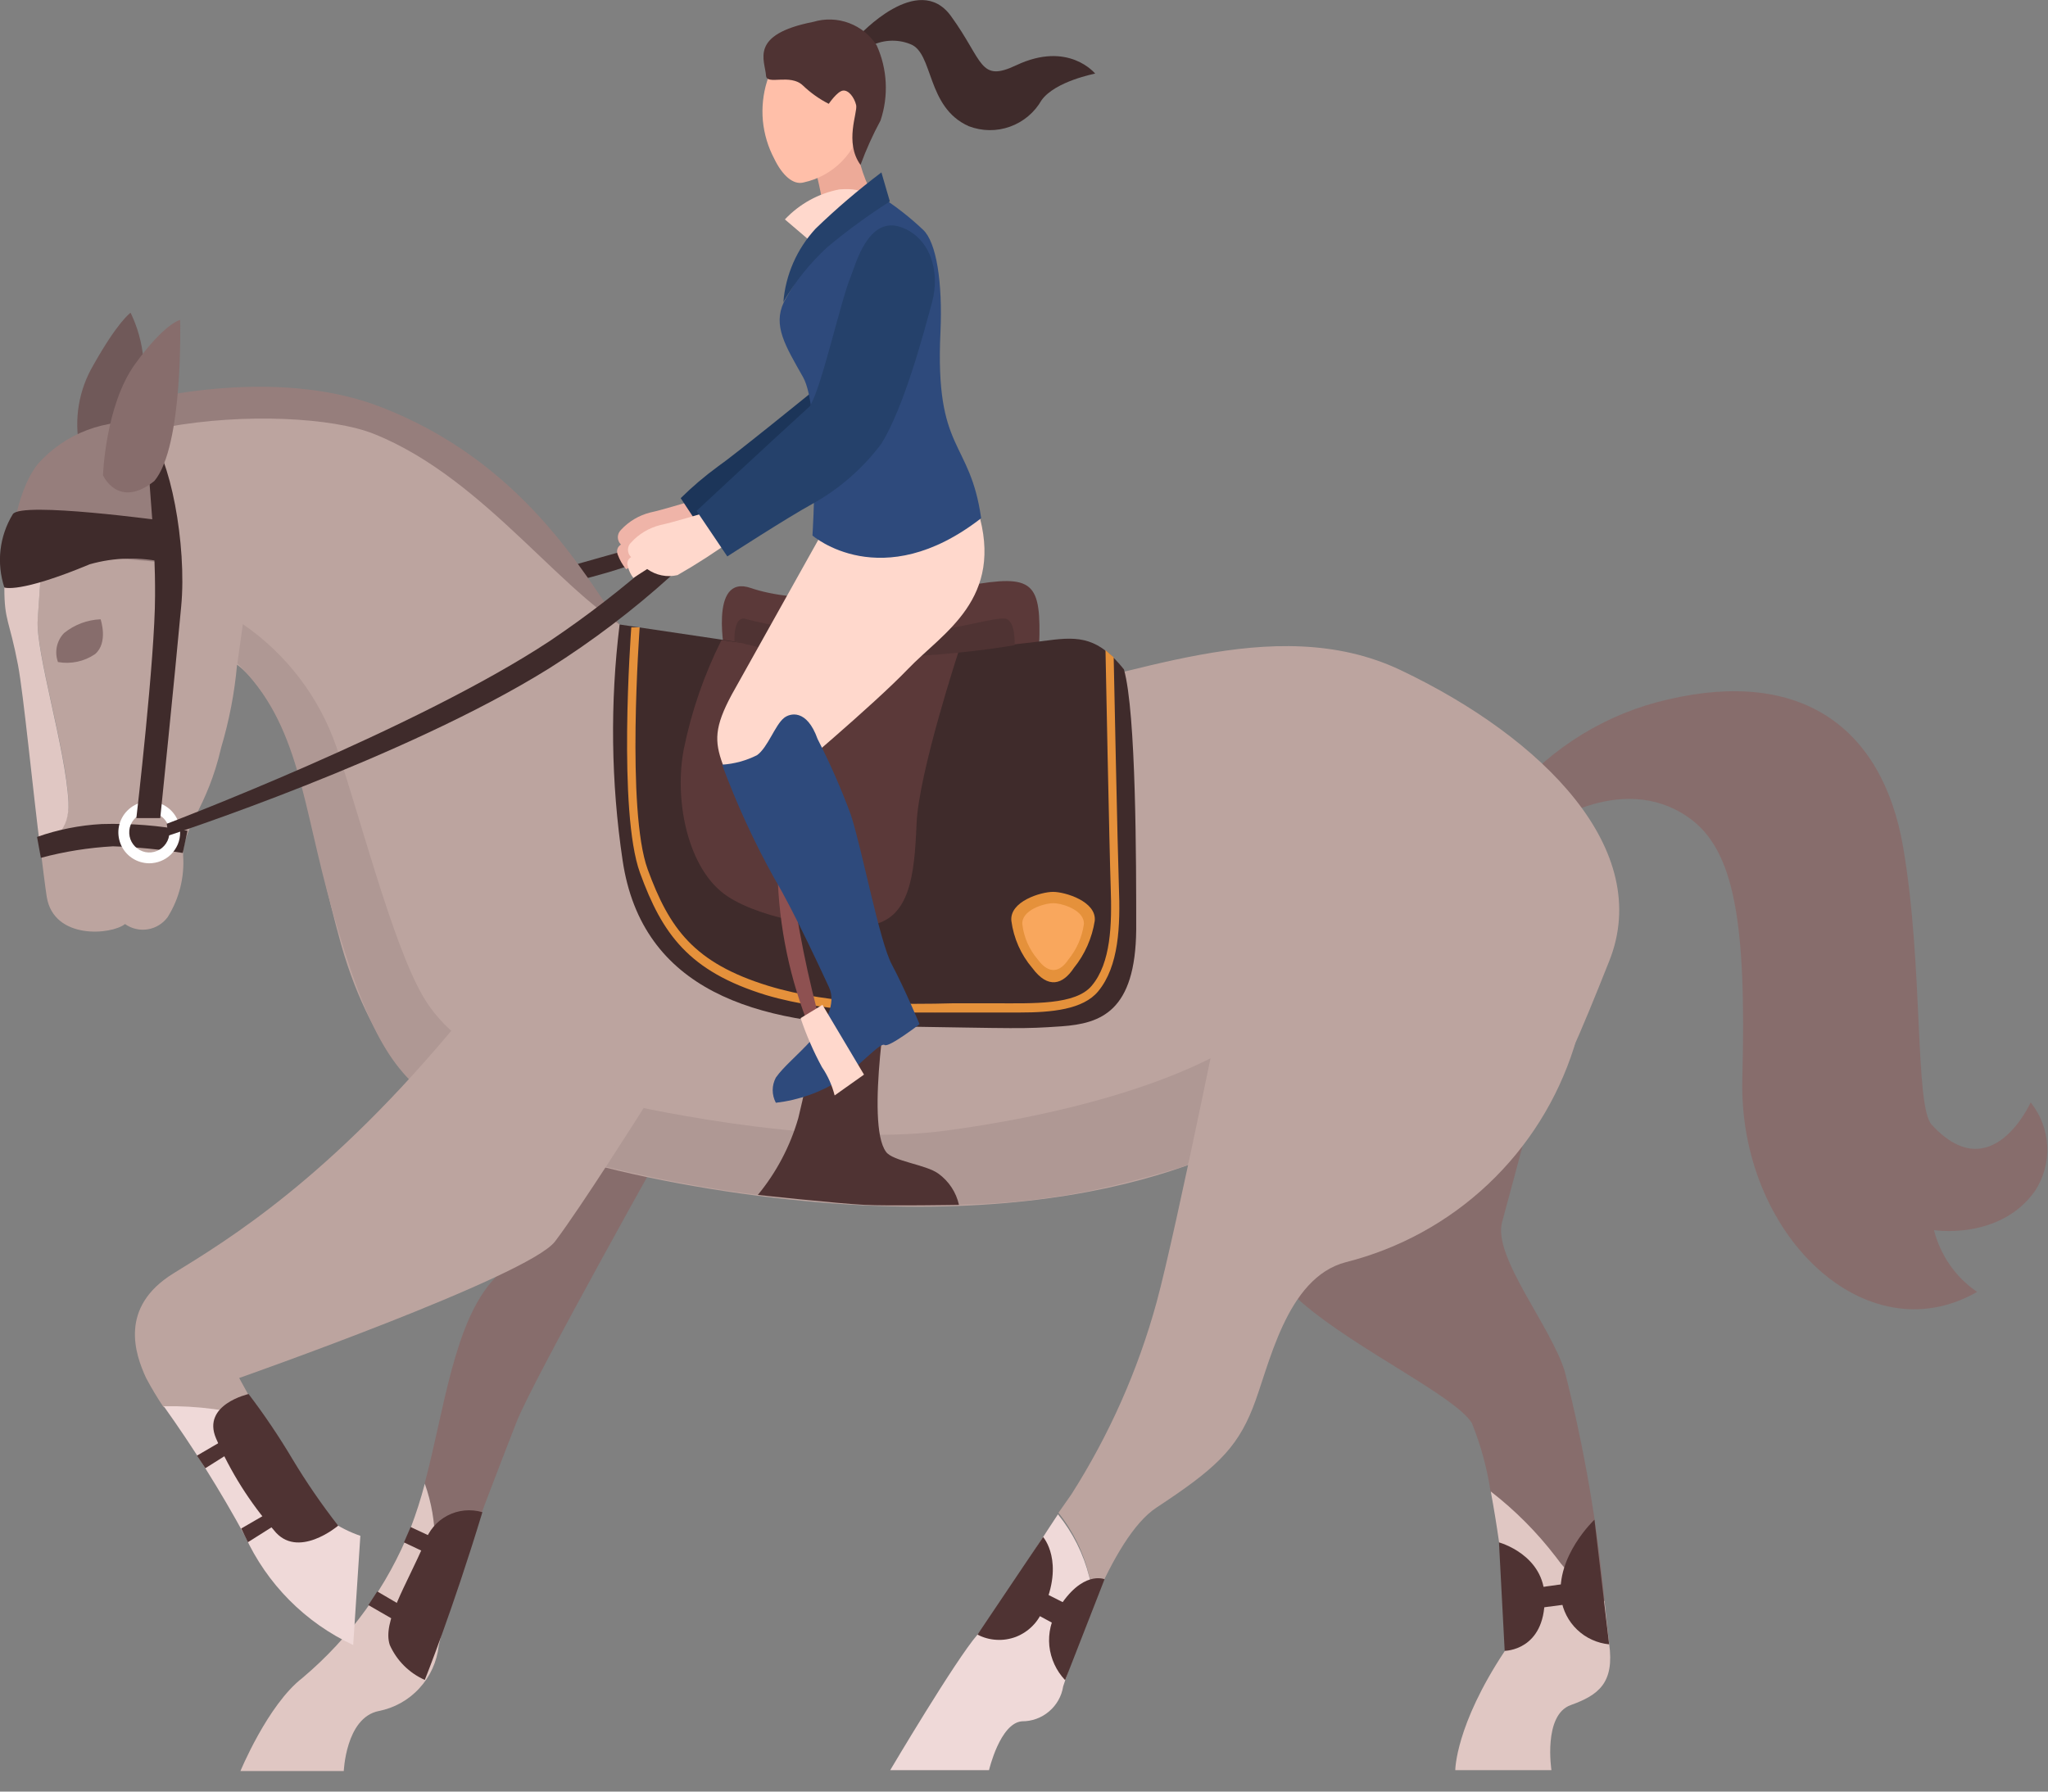 <svg width="24" height="21" viewBox="0 0 24 21" fill="none" xmlns="http://www.w3.org/2000/svg">
<rect x="0" y="0" width="24" height="21" fill="#808080" stroke="none"/>
<g clip-path="url(#clip0_1232_4749)">
<path d="M7.392 6.434L6.741 6.618V6.811C6.996 6.751 7.246 6.677 7.492 6.588C7.538 6.558 7.589 6.534 7.641 6.518L7.392 6.434Z" fill="#3F2B2B"/>
<path d="M1.381 4.761C1.381 4.761 3.087 4.249 4.437 4.761C6.123 5.401 6.851 6.741 7.261 7.32C7.67 7.899 4.429 6.197 4.429 6.197L1.737 5.393L1.381 4.761Z" fill="#967E7C"/>
<path d="M18.028 9.736C18.028 9.736 18.982 9.012 19.792 9.585C20.326 9.963 20.467 10.812 20.418 12.639C20.369 14.466 21.866 15.892 23.169 15.143C22.918 14.972 22.739 14.714 22.664 14.419C22.664 14.419 23.435 14.54 23.847 13.961C23.949 13.805 24 13.62 23.991 13.433C23.982 13.247 23.914 13.068 23.797 12.922C23.797 12.922 23.339 13.945 22.64 13.186C22.435 12.981 22.543 11.326 22.302 9.927C22.061 8.527 21.109 7.834 19.55 8.198C18.829 8.361 18.183 8.758 17.709 9.325L18.028 9.736Z" fill="#876D6C"/>
<path d="M18.231 18.257C18.383 18.469 18.578 18.646 18.804 18.777C18.719 17.868 18.564 16.967 18.339 16.082C18.182 15.551 17.49 14.732 17.603 14.323C18.012 12.825 18.339 11.512 18.339 11.512L13.548 12.277C13.548 12.277 14.61 14.708 15.252 15.264C15.895 15.821 17.055 16.363 17.249 16.682C17.355 16.945 17.43 17.22 17.47 17.5C17.755 17.719 18.011 17.973 18.231 18.257Z" fill="#876D6C"/>
<path d="M17.633 19.354C17.054 20.227 17.054 20.749 17.054 20.749H18.181C18.181 20.749 18.081 20.103 18.407 19.986C18.732 19.869 18.922 19.728 18.857 19.264C18.846 19.184 18.828 19.006 18.803 18.767C18.578 18.635 18.383 18.458 18.231 18.247C18.011 17.96 17.755 17.703 17.47 17.482C17.611 18.239 17.721 19.233 17.633 19.354Z" fill="#E0C7C3"/>
<path d="M7.924 13.186L6.627 12.294C6.627 12.294 6.371 14.372 5.796 14.984C5.321 15.487 5.207 16.524 4.978 17.382C5.056 17.606 5.094 17.842 5.09 18.079C5.095 18.305 5.166 18.525 5.295 18.711C5.522 18.024 5.908 17.042 6.054 16.666C6.25 16.164 7.924 13.186 7.924 13.186Z" fill="#876D6C"/>
<path d="M4.978 17.392C4.932 17.567 4.877 17.74 4.812 17.91C4.541 18.591 4.106 19.194 3.545 19.667C3.136 19.982 2.813 20.77 2.813 20.77H4.028C4.028 20.77 4.049 20.135 4.437 20.056C4.621 20.02 4.788 19.927 4.914 19.789C5.041 19.652 5.12 19.478 5.141 19.293C5.182 19.099 5.236 18.909 5.301 18.722C5.172 18.535 5.101 18.316 5.096 18.09C5.098 17.852 5.058 17.616 4.978 17.392Z" fill="#E0C7C3"/>
<path d="M0.933 5.246C0.865 4.915 0.923 4.571 1.094 4.28C1.385 3.762 1.53 3.666 1.53 3.666C1.53 3.666 1.817 4.21 1.606 4.689C1.51 4.934 1.38 5.165 1.221 5.374L0.933 5.246Z" fill="#705959"/>
<path d="M16.412 7.854C14.915 7.144 13.173 7.983 11.842 8.165C10.796 8.308 8.58 7.96 7.545 7.482C6.645 7.073 5.722 5.622 4.382 5.086C3.902 4.894 2.864 4.838 1.95 5.006C1.131 5.158 0.393 5.503 0.254 6.14L0.223 6.199C0.32 6.19 0.417 6.19 0.514 6.199C0.514 6.199 0.469 6.866 0.442 7.251C0.415 7.635 0.769 8.764 0.802 9.38C0.818 9.734 0.624 9.789 0.475 9.953C0.493 10.1 0.534 10.428 0.548 10.514C0.632 11.019 1.307 10.958 1.465 10.831C1.542 10.886 1.638 10.908 1.731 10.893C1.824 10.878 1.908 10.827 1.964 10.751C2.1 10.535 2.164 10.281 2.146 10.027C2.146 9.689 2.427 9.478 2.592 8.762C2.686 8.445 2.749 8.12 2.778 7.791C3.114 8.038 3.519 8.832 3.578 9.155C3.684 9.804 3.824 10.447 4 11.08C4.378 12.408 5.053 12.891 5.053 12.891C6.148 13.617 8.509 14.069 10.279 14.135C12.048 14.2 13.268 13.906 14.029 13.617C14.704 13.36 16.347 14.069 17.097 13.861C17.848 13.652 18.202 12.918 18.855 11.273C19.387 9.959 18.079 8.646 16.412 7.854Z" fill="#BCA49F"/>
<path d="M0.442 7.259C0.469 6.874 0.514 6.207 0.514 6.207C0.417 6.198 0.32 6.198 0.223 6.207C0.117 6.421 0.059 6.656 0.051 6.895C0.051 7.281 0.111 7.269 0.211 7.795C0.276 8.138 0.383 9.247 0.475 9.969C0.624 9.81 0.818 9.751 0.802 9.397C0.769 8.773 0.415 7.643 0.442 7.259Z" fill="#E0C7C3"/>
<path d="M2.782 7.776L2.846 7.316C3.354 7.665 3.737 8.166 3.94 8.748C4.257 9.697 4.652 11.26 5.027 11.788C5.173 11.997 5.364 12.17 5.586 12.296C5.808 12.422 6.055 12.498 6.309 12.517L6.277 13.415C5.875 13.314 5.492 13.151 5.141 12.932C4.574 12.574 4.282 12.021 3.897 10.681C3.535 9.413 3.519 8.499 2.782 7.776Z" fill="#AF9894"/>
<path d="M7.097 13.675L7.238 12.922C7.238 12.922 9.511 13.464 11.081 13.253C13.419 12.938 14.383 12.294 14.383 12.294L13.918 13.658C13.918 13.658 13.364 13.834 12.797 13.953C12.383 14.037 11.964 14.089 11.543 14.11C10.048 14.179 8.55 14.033 7.097 13.675Z" fill="#AF9894"/>
<path d="M5.395 11.954C3.867 13.81 2.678 14.528 2.034 14.925C1.389 15.322 1.584 15.874 1.712 16.152C1.775 16.27 1.843 16.384 1.917 16.494C2.308 16.486 2.697 16.537 3.073 16.645L2.803 16.152C2.803 16.152 6.195 14.959 6.504 14.552C6.813 14.145 7.543 12.987 7.543 12.987C7.543 12.987 5.774 11.494 5.395 11.954Z" fill="#BCA49F"/>
<path d="M1.919 16.483C2.266 16.97 2.584 17.477 2.87 18.002C3.127 18.566 3.577 19.02 4.139 19.282L4.223 18.002C3.972 17.916 3.749 17.763 3.578 17.56C3.39 17.263 3.222 16.954 3.075 16.635C2.699 16.527 2.31 16.476 1.919 16.483Z" fill="#EFD9D8"/>
<path d="M14.421 11.254C14.421 11.254 13.783 14.427 13.554 15.264C13.336 16.06 12.999 16.819 12.556 17.515L12.404 17.732C12.577 17.949 12.7 18.202 12.764 18.472C12.791 18.564 12.818 18.644 12.846 18.718C13.037 18.288 13.28 17.85 13.554 17.67C14.229 17.226 14.487 16.991 14.679 16.508C14.872 16.025 15.066 14.976 15.774 14.794C16.397 14.636 16.97 14.323 17.437 13.882C17.905 13.441 18.252 12.888 18.446 12.275C18.818 11.08 14.421 11.254 14.421 11.254Z" fill="#BCA49F"/>
<path d="M12.398 17.75C12.083 18.221 11.675 18.906 11.455 19.16C11.197 19.456 10.432 20.749 10.432 20.749H11.59C11.59 20.749 11.719 20.197 11.976 20.176C12.092 20.177 12.205 20.136 12.293 20.061C12.382 19.986 12.441 19.882 12.459 19.767C12.492 19.675 12.635 19.204 12.846 18.726C12.817 18.652 12.79 18.572 12.764 18.48C12.697 18.213 12.572 17.964 12.398 17.75Z" fill="#EFD9D8"/>
<path d="M0.679 7.76C0.658 7.702 0.654 7.64 0.666 7.58C0.679 7.52 0.708 7.464 0.751 7.42C0.873 7.322 1.022 7.265 1.179 7.259C1.179 7.259 1.273 7.533 1.113 7.668C0.986 7.754 0.831 7.787 0.679 7.76Z" fill="#876D6C"/>
<path d="M0.129 6.434C0.129 6.434 0.168 5.788 0.442 5.44C0.6 5.262 0.798 5.125 1.021 5.041C1.243 4.957 1.483 4.928 1.719 4.957L1.935 6.594L0.129 6.434Z" fill="#967E7C"/>
<path d="M0.479 10.055C0.755 9.981 1.038 9.936 1.324 9.92C1.598 9.929 1.871 9.955 2.142 9.998L2.197 9.738C1.866 9.676 1.529 9.649 1.193 9.659C0.934 9.673 0.678 9.724 0.434 9.81L0.479 10.055Z" fill="#3F2B2B"/>
<path d="M0.051 6.886C0.051 6.886 0.223 6.96 1.052 6.614C1.34 6.532 1.644 6.525 1.936 6.594V6.107C1.936 6.107 0.248 5.874 0.15 6.027C0.072 6.155 0.023 6.298 0.006 6.446C-0.011 6.594 0.005 6.745 0.051 6.886Z" fill="#3F2B2B"/>
<path d="M1.747 10.119C1.676 10.118 1.606 10.097 1.547 10.057C1.487 10.017 1.441 9.96 1.414 9.894C1.387 9.828 1.38 9.755 1.394 9.685C1.409 9.615 1.443 9.55 1.494 9.5C1.545 9.449 1.609 9.415 1.679 9.401C1.75 9.388 1.822 9.395 1.888 9.422C1.954 9.45 2.011 9.496 2.051 9.556C2.09 9.615 2.111 9.685 2.111 9.757C2.111 9.804 2.102 9.852 2.084 9.896C2.065 9.94 2.038 9.98 2.005 10.014C1.971 10.047 1.931 10.074 1.886 10.092C1.842 10.11 1.795 10.119 1.747 10.119ZM1.747 9.521C1.701 9.522 1.656 9.536 1.617 9.562C1.579 9.588 1.549 9.625 1.531 9.668C1.514 9.711 1.51 9.758 1.519 9.804C1.528 9.849 1.551 9.891 1.584 9.924C1.617 9.956 1.659 9.979 1.704 9.988C1.75 9.997 1.797 9.992 1.84 9.974C1.883 9.956 1.919 9.926 1.945 9.887C1.971 9.849 1.985 9.803 1.985 9.757C1.985 9.726 1.978 9.695 1.966 9.666C1.955 9.638 1.937 9.611 1.915 9.59C1.893 9.568 1.867 9.55 1.838 9.539C1.809 9.527 1.778 9.521 1.747 9.521Z" fill="white"/>
<path d="M1.737 5.393C1.751 5.782 1.821 6.311 1.817 6.985C1.817 7.707 1.598 9.589 1.598 9.589H1.878C1.878 9.589 2.046 7.952 2.123 7.111C2.193 6.387 1.99 5.321 1.737 5.092C1.72 5.192 1.72 5.293 1.737 5.393Z" fill="#3F2B2B"/>
<path d="M7.69 6.549C7.296 6.898 6.879 7.22 6.442 7.514C4.865 8.554 1.954 9.656 1.954 9.656L1.974 9.794C1.974 9.794 4.744 8.891 6.442 7.83C6.945 7.512 7.419 7.152 7.86 6.753C7.809 6.681 7.752 6.612 7.69 6.549Z" fill="#3F2B2B"/>
<path d="M1.207 5.571C1.207 5.571 1.234 4.753 1.581 4.27C1.929 3.787 2.111 3.75 2.111 3.75C2.111 3.75 2.152 5.229 1.809 5.638C1.385 5.974 1.207 5.571 1.207 5.571Z" fill="#876D6C"/>
<path d="M2.913 16.34C2.913 16.34 2.363 16.463 2.531 16.858C2.699 17.25 2.928 17.613 3.208 17.934C3.484 18.29 3.963 17.883 3.963 17.883C3.768 17.633 3.588 17.371 3.425 17.099C3.269 16.837 3.098 16.583 2.913 16.34Z" fill="#4F3333"/>
<path d="M2.725 16.819L2.308 17.062L2.406 17.21L2.815 16.952L2.725 16.819Z" fill="#4F3333"/>
<path d="M3.224 17.686L2.827 17.916L2.905 18.077L3.314 17.819L3.224 17.686Z" fill="#4F3333"/>
<path d="M5.653 17.725C5.516 17.685 5.369 17.699 5.243 17.765C5.117 17.831 5.022 17.944 4.978 18.079C4.761 18.587 4.478 19.012 4.568 19.282C4.65 19.465 4.795 19.61 4.978 19.691C4.978 19.691 5.299 18.893 5.653 17.725Z" fill="#4F3333"/>
<path d="M4.317 18.814L4.761 19.07L4.841 18.9L4.421 18.654L4.317 18.814Z" fill="#4F3333"/>
<path d="M4.734 18.079L5.106 18.255L5.194 18.077L4.812 17.899L4.734 18.079Z" fill="#4F3333"/>
<path d="M12.944 18.511C12.944 18.511 12.682 18.398 12.398 18.863C12.318 18.991 12.282 19.142 12.297 19.293C12.313 19.443 12.378 19.584 12.482 19.694L12.944 18.511Z" fill="#4F3333"/>
<path d="M12.224 18.016C12.224 18.016 12.48 18.302 12.224 18.863C12.197 18.936 12.155 19.003 12.1 19.058C12.045 19.114 11.979 19.157 11.906 19.186C11.834 19.213 11.756 19.226 11.678 19.221C11.6 19.217 11.524 19.196 11.455 19.16L12.224 18.016Z" fill="#4F3333"/>
<path d="M12.036 18.863L12.469 19.096L12.619 18.863L12.132 18.617L12.036 18.863Z" fill="#4F3333"/>
<path d="M17.566 18.079C17.566 18.079 18.102 18.223 18.102 18.736C18.102 19.35 17.633 19.35 17.633 19.35L17.566 18.079Z" fill="#4F3333"/>
<path d="M18.685 17.813C18.685 17.813 18.231 18.239 18.294 18.736C18.314 18.876 18.38 19.005 18.482 19.102C18.584 19.2 18.716 19.26 18.857 19.274L18.685 17.813Z" fill="#4F3333"/>
<path d="M8.5 7.692C8.5 7.692 8.296 6.717 8.801 6.893C9.306 7.068 10.315 7.056 11.183 6.893C12.05 6.729 12.191 6.764 12.181 7.441C12.177 7.755 12.076 8.059 11.89 8.312L8.801 8.073L8.5 7.692Z" fill="#5B3939"/>
<path d="M17.963 18.617V18.857L18.573 18.777L18.489 18.544L17.963 18.617Z" fill="#4F3333"/>
<path d="M9.601 11.459C9.571 12.014 9.489 12.566 9.355 13.106C9.26 13.435 9.099 13.742 8.881 14.006C8.881 14.006 9.82 14.108 10.135 14.123C10.409 14.137 11.238 14.123 11.238 14.123C11.205 13.975 11.119 13.845 10.996 13.756C10.851 13.65 10.46 13.611 10.383 13.501C10.137 13.169 10.428 11.512 10.428 11.512L9.601 11.459Z" fill="#4F3333"/>
<path d="M7.261 7.32C7.148 8.239 7.16 9.168 7.296 10.084C7.523 11.618 8.873 12.005 10.42 12.03C11.966 12.054 11.976 12.062 12.439 12.03C12.901 11.997 13.306 11.856 13.315 10.896C13.315 10.113 13.315 8.351 13.171 7.846C12.875 7.476 12.654 7.457 12.285 7.506C11.917 7.555 10.178 7.756 9.356 7.631L7.261 7.32Z" fill="#3F2B2B"/>
<path d="M8.455 7.502C8.251 7.909 8.102 8.341 8.012 8.787C7.903 9.37 8.05 10.119 8.455 10.454C8.809 10.747 9.71 10.919 10.188 10.847C10.667 10.775 10.716 10.254 10.741 9.656C10.765 9.059 11.238 7.623 11.238 7.623C11.238 7.623 9.29 7.643 8.455 7.502Z" fill="#5B3939"/>
<path d="M12.341 10.454C12.199 10.454 11.829 10.565 11.852 10.794C11.879 10.998 11.964 11.19 12.097 11.346C12.283 11.598 12.457 11.539 12.584 11.346C12.713 11.187 12.797 10.996 12.829 10.794C12.852 10.565 12.48 10.454 12.341 10.454Z" fill="#E5913B"/>
<path d="M12.341 10.587C12.236 10.587 11.964 10.669 11.981 10.837C11.999 10.988 12.062 11.131 12.161 11.246C12.298 11.432 12.427 11.389 12.521 11.246C12.617 11.128 12.679 10.987 12.701 10.837C12.717 10.669 12.443 10.585 12.341 10.587Z" fill="#F9A75D"/>
<path d="M11.95 11.868C11.854 11.868 11.756 11.868 11.662 11.868C11.498 11.868 11.361 11.868 11.171 11.868C10.635 11.868 9.738 11.89 8.975 11.663C8.071 11.385 7.76 10.947 7.5 10.231C7.24 9.515 7.392 7.441 7.398 7.353H7.496C7.496 7.373 7.337 9.497 7.59 10.19C7.844 10.884 8.132 11.287 9.002 11.555C9.755 11.786 10.639 11.774 11.168 11.76C11.361 11.76 11.498 11.76 11.664 11.76C12.104 11.76 12.603 11.782 12.793 11.555C13.018 11.289 13.032 10.841 13.016 10.397C13.002 10.012 12.955 7.645 12.955 7.621L13.051 7.705C13.051 7.729 13.098 10.01 13.112 10.393C13.13 10.857 13.112 11.326 12.869 11.62C12.693 11.833 12.325 11.868 11.95 11.868Z" fill="#E5913B"/>
<path d="M8.607 7.514C8.607 7.514 8.591 7.195 8.752 7.259C9.367 7.412 10.001 7.474 10.634 7.441C11.26 7.367 11.647 7.236 11.776 7.251C11.905 7.265 11.89 7.562 11.89 7.562C11.89 7.562 9.957 7.915 8.607 7.514Z" fill="#4F3333"/>
<path d="M8.214 5.839C8.214 5.839 7.764 5.978 7.621 6.007C7.489 6.04 7.369 6.111 7.277 6.211C7.266 6.222 7.256 6.236 7.25 6.25C7.244 6.265 7.24 6.281 7.24 6.297C7.24 6.313 7.244 6.329 7.25 6.344C7.256 6.359 7.266 6.372 7.277 6.383C7.258 6.394 7.243 6.412 7.236 6.433C7.229 6.454 7.23 6.477 7.238 6.498C7.261 6.561 7.294 6.62 7.337 6.672L7.492 6.594C7.598 6.632 7.714 6.632 7.819 6.594C8.05 6.462 8.274 6.317 8.488 6.16L8.214 5.839Z" fill="#EFB4A8"/>
<path d="M9.528 4.585C9.528 4.585 8.597 5.342 8.409 5.471C8.256 5.583 8.112 5.706 7.977 5.839L8.163 6.121C8.441 6.086 8.708 5.99 8.945 5.841C9.278 5.501 9.59 5.14 9.878 4.761L9.528 4.585Z" fill="#1C3559"/>
<path d="M10.063 0.421C10.063 0.421 10.759 -0.342 11.144 0.188C11.528 0.718 11.475 0.97 11.909 0.765C12.523 0.475 12.834 0.863 12.834 0.863C12.834 0.863 12.367 0.951 12.206 1.174C12.123 1.319 11.992 1.429 11.835 1.485C11.679 1.541 11.508 1.539 11.352 1.479C10.851 1.256 10.943 0.616 10.665 0.516C10.588 0.485 10.506 0.473 10.424 0.478C10.342 0.483 10.262 0.507 10.19 0.546L10.063 0.421Z" fill="#3F2B2B"/>
<path d="M9.693 2.866C9.679 2.594 9.639 2.324 9.573 2.06C9.61 1.903 9.998 1.567 9.998 1.567L10.084 1.933C10.15 2.169 10.266 2.387 10.424 2.574C10.315 2.762 9.894 2.778 9.693 2.866Z" fill="#EDAA98"/>
<path d="M10.105 1.434C10.072 1.606 9.99 1.764 9.868 1.889C9.746 2.015 9.59 2.101 9.419 2.138C9.296 2.173 9.166 2.054 9.073 1.86C9 1.722 8.955 1.571 8.94 1.416C8.926 1.261 8.942 1.104 8.988 0.955C9.131 0.495 9.28 0.417 9.622 0.473C9.963 0.528 10.18 0.957 10.105 1.434Z" fill="#FFBFA9"/>
<path d="M10.084 1.933C9.892 1.667 10.053 1.32 10.033 1.232C10.012 1.144 9.945 1.052 9.877 1.062C9.81 1.072 9.712 1.217 9.712 1.217C9.601 1.161 9.499 1.088 9.409 1.002C9.26 0.859 8.986 1.002 8.977 0.888C8.965 0.706 8.773 0.405 9.532 0.256C9.669 0.215 9.815 0.22 9.949 0.27C10.083 0.32 10.197 0.412 10.274 0.532C10.399 0.809 10.415 1.123 10.319 1.412C10.228 1.58 10.15 1.754 10.084 1.933Z" fill="#4F3333"/>
<path d="M9.691 5.444C9.576 5.71 9.548 6.006 9.611 6.289L8.576 8.14C8.371 8.521 8.371 8.689 8.47 8.959C8.568 9.229 9.208 9.127 9.208 9.127C9.208 9.127 10.231 8.269 10.64 7.842C11.05 7.414 11.776 7.023 11.459 5.984C11.207 5.219 10.078 5.117 9.691 5.444Z" fill="#FFD8CC"/>
<path d="M11.498 6.074C11.365 5.143 10.955 5.309 11.021 3.893C11.047 3.308 10.974 2.838 10.816 2.692C10.664 2.548 10.499 2.419 10.323 2.306C10.148 2.382 9.986 2.487 9.845 2.617C9.588 2.897 9.367 3.208 9.186 3.541C9.055 3.818 9.202 4.051 9.411 4.421C9.619 4.791 9.521 6.277 9.521 6.277C9.521 6.277 10.329 6.983 11.498 6.074Z" fill="#2E4A7C"/>
<path d="M9.607 2.921L9.198 2.572C9.369 2.39 9.592 2.267 9.837 2.22C10.168 2.193 10.172 2.328 10.172 2.328L9.607 2.921Z" fill="#FFD8CC"/>
<path d="M10.329 2.021C10.059 2.225 9.801 2.445 9.558 2.68C9.339 2.917 9.206 3.22 9.18 3.541C9.317 3.302 9.49 3.086 9.693 2.899C9.926 2.704 10.172 2.525 10.428 2.361L10.329 2.021Z" fill="#25416B"/>
<path d="M9.632 12.052C9.465 11.455 9.343 10.847 9.266 10.231C9.215 10.231 9.163 10.231 9.112 10.231C9.127 10.863 9.257 11.488 9.497 12.073C9.667 12.361 9.632 12.052 9.632 12.052Z" fill="#8E5151"/>
<path d="M9.188 8.415C9.082 8.499 8.998 8.762 8.871 8.852C8.744 8.916 8.604 8.954 8.462 8.963C8.632 9.423 8.837 9.87 9.076 10.299C9.305 10.679 9.679 11.496 9.716 11.575C9.802 11.76 9.675 12.009 9.511 12.189C9.348 12.369 9.18 12.504 9.092 12.631C9.068 12.676 9.055 12.727 9.055 12.778C9.055 12.83 9.068 12.88 9.092 12.926C9.361 12.895 9.619 12.803 9.847 12.658C10.113 12.453 10.32 12.214 10.367 12.249C10.414 12.283 10.776 12.005 10.776 12.005C10.776 12.005 10.6 11.584 10.453 11.309C10.305 11.035 10.105 9.959 9.97 9.548C9.858 9.245 9.728 8.949 9.581 8.662C9.454 8.306 9.258 8.359 9.188 8.415Z" fill="#2E4A7C"/>
<path d="M9.382 11.934C9.449 12.132 9.532 12.324 9.632 12.508C9.701 12.609 9.751 12.722 9.781 12.84L10.125 12.596L9.638 11.778L9.382 11.934Z" fill="#FFD8CC"/>
<path d="M8.333 5.988C8.333 5.988 7.883 6.125 7.739 6.154C7.607 6.187 7.487 6.258 7.396 6.359C7.384 6.37 7.375 6.383 7.368 6.398C7.362 6.413 7.359 6.428 7.359 6.444C7.359 6.461 7.362 6.476 7.368 6.491C7.375 6.506 7.384 6.519 7.396 6.53C7.377 6.541 7.362 6.559 7.355 6.58C7.349 6.6 7.35 6.623 7.359 6.643C7.37 6.691 7.392 6.735 7.422 6.774L7.584 6.67C7.635 6.706 7.693 6.732 7.754 6.744C7.815 6.757 7.879 6.755 7.94 6.741C8.169 6.61 8.391 6.466 8.605 6.311L8.333 5.988Z" fill="#FFD8CC"/>
<path d="M10.557 2.662C10.172 2.529 10.027 3.102 9.97 3.241C9.847 3.539 9.632 4.532 9.491 4.761C8.945 5.258 8.163 5.988 8.163 5.988L8.523 6.522C8.523 6.522 9.231 6.064 9.517 5.908C9.835 5.732 10.112 5.49 10.33 5.199C10.598 4.763 10.823 3.91 10.923 3.541C11.023 3.173 10.894 2.78 10.557 2.662Z" fill="#25416B"/>
</g>
<defs>
<clipPath id="clip0_1232_4749">
<rect width="24" height="20.759" fill="white"/>
</clipPath>
</defs>
</svg>

